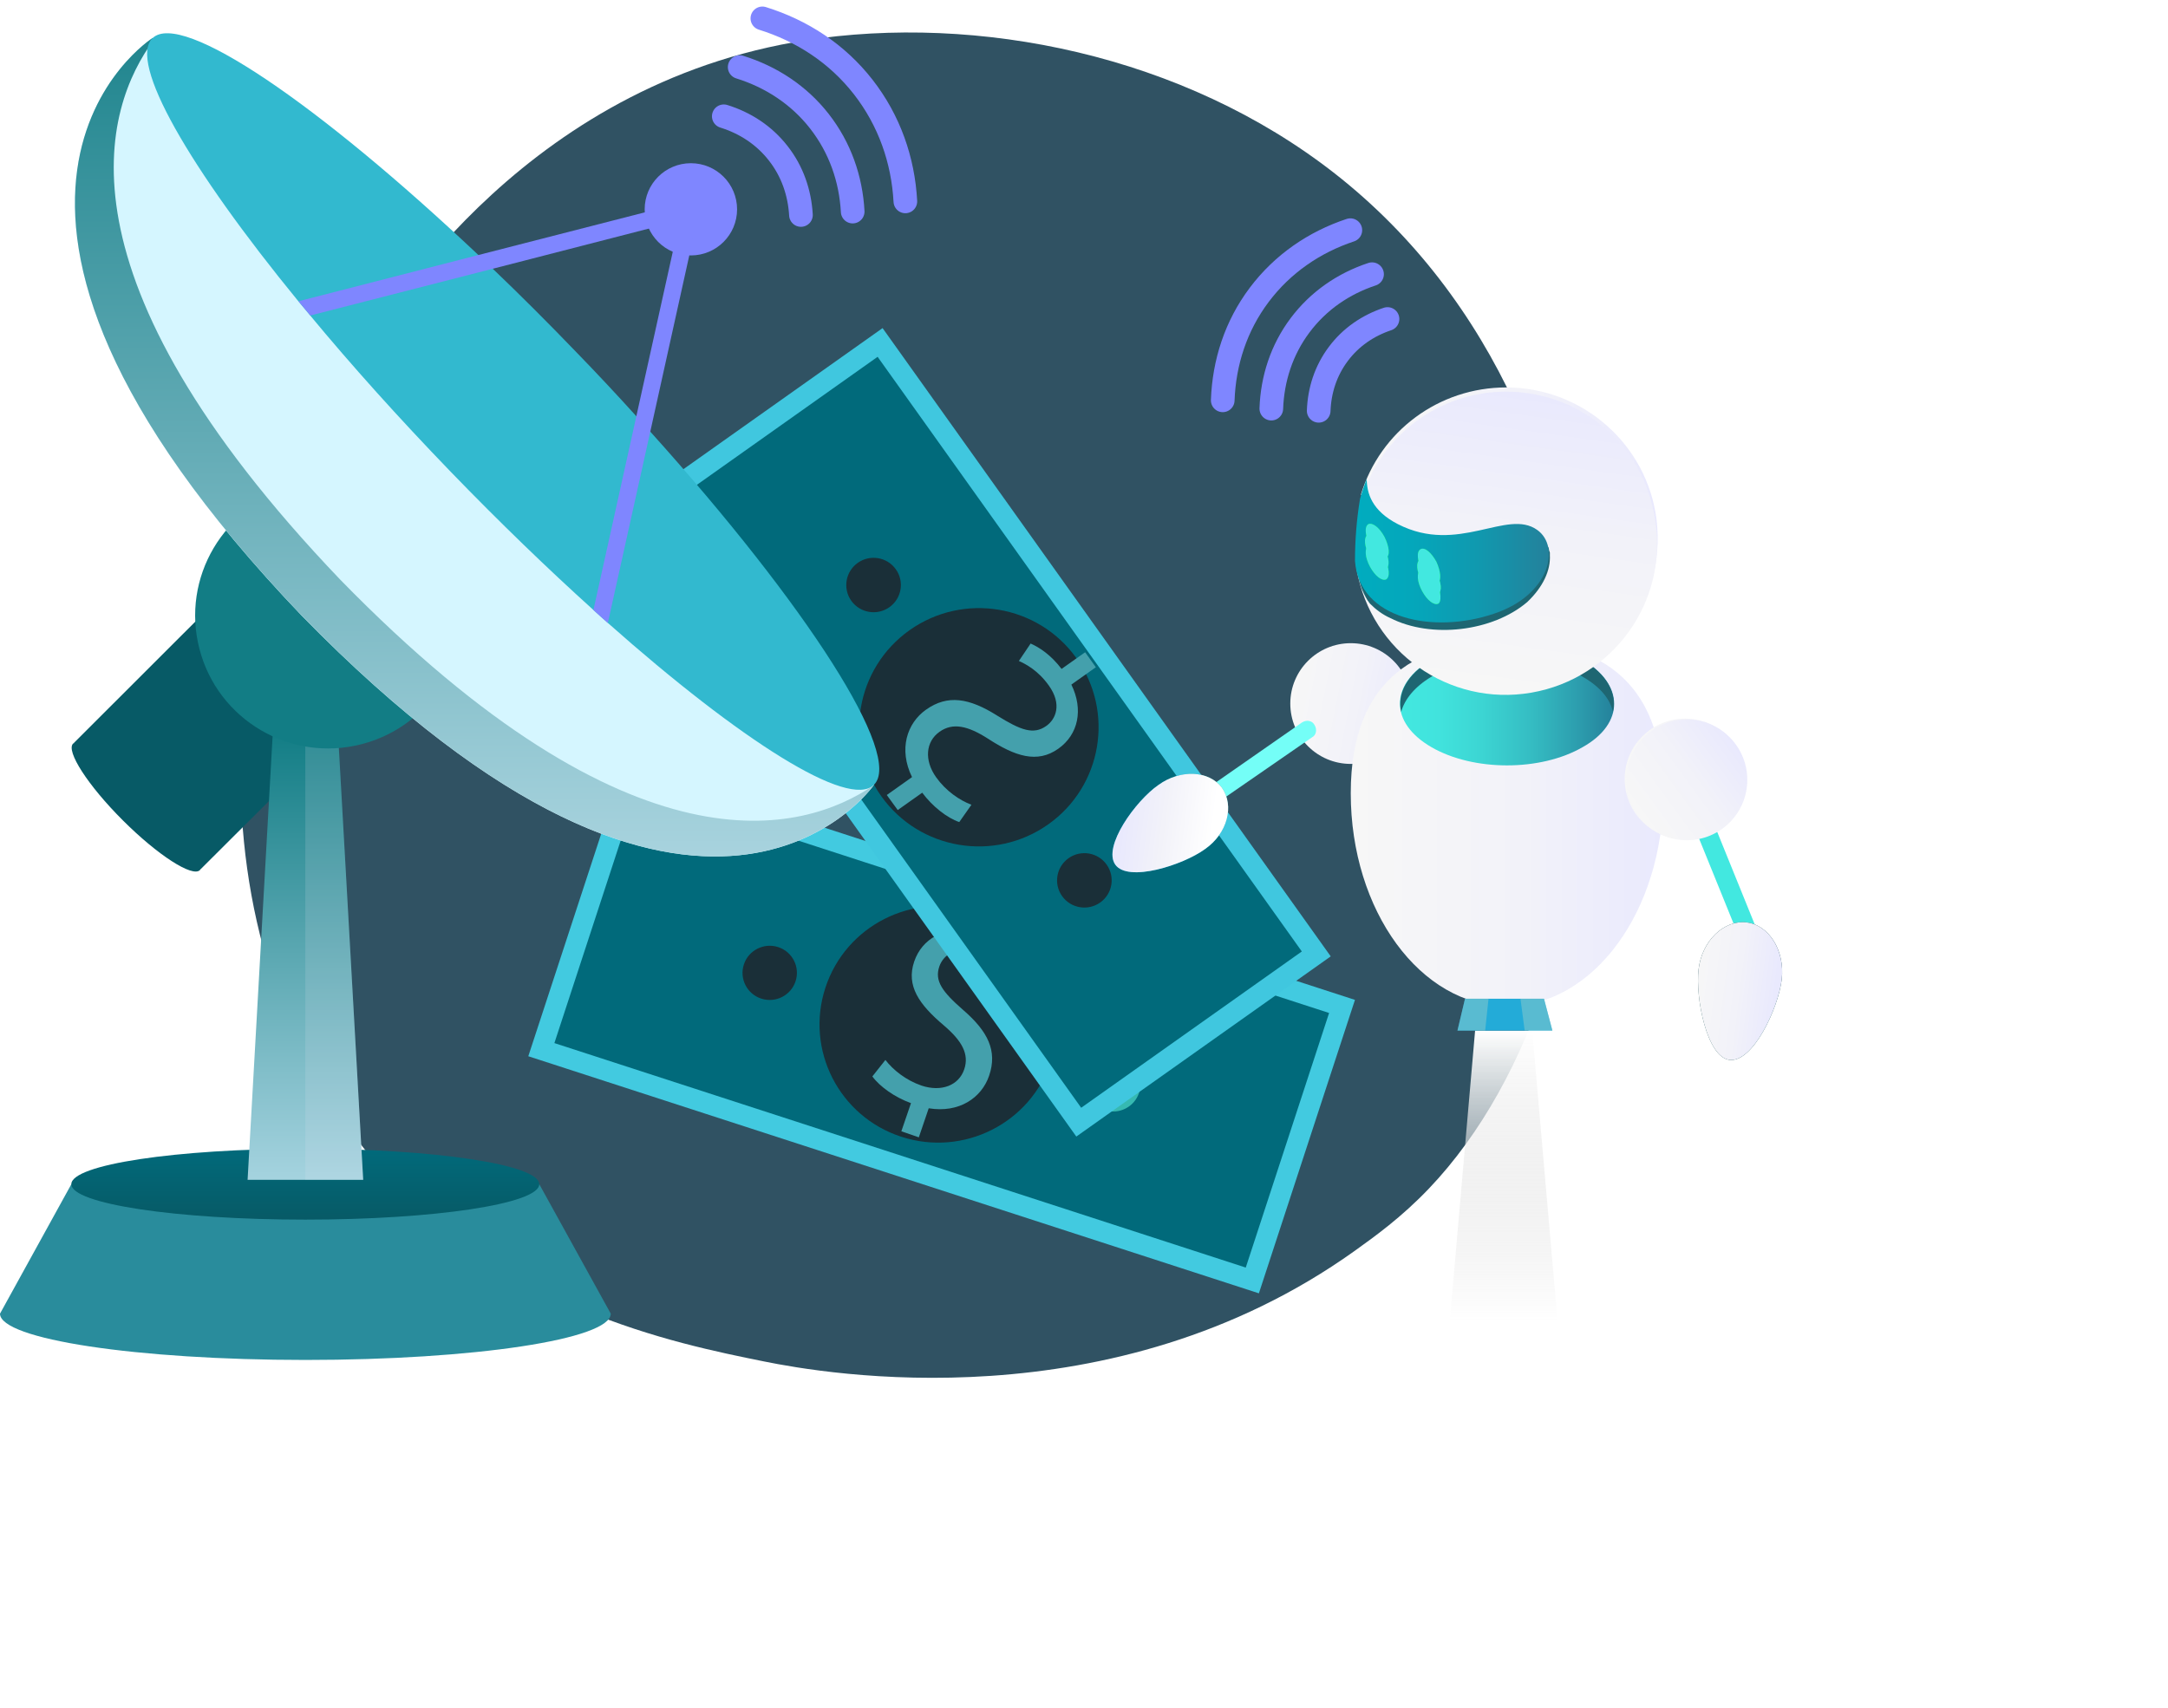 <svg width="118" height="93" viewBox="0 0 118 93" fill="none" xmlns="http://www.w3.org/2000/svg">
<path d="M77.773 64.706C76.27 66.28 74.848 67.298 73.727 68.102C60.525 77.54 44.904 74.79 41.584 74.117C36.681 73.126 27.205 71.209 20.352 63.179C9.987 51.032 11.6 31.898 19.64 19.266C21.111 16.955 28.88 4.133 44.67 2.076C54.227 0.831 65.364 3.343 73.431 10.077C90.364 24.211 89.157 52.765 77.773 64.706Z" fill="#305263"/>
<path d="M34.352 42.228L73.045 54.792L68.161 69.71L29.467 57.146L34.352 42.228Z" fill="#016A7B"/>
<path d="M68.519 70.409L73.748 54.434L33.99 41.525L28.754 57.502L68.519 70.409ZM72.34 55.147L67.804 69.007L30.174 56.786L34.711 42.926L72.34 55.147Z" fill="#42CAE0"/>
<path d="M49.062 61.887C45.67 60.786 43.818 57.152 44.925 53.771C46.032 50.39 49.679 48.542 53.071 49.644C56.463 50.745 58.316 54.379 57.208 57.76C56.101 61.141 52.454 62.989 49.062 61.887Z" fill="#1A2F38"/>
<path d="M49.059 61.588L49.583 60.055C48.708 59.741 47.886 59.158 47.481 58.601L48.191 57.704C48.614 58.252 49.308 58.81 50.162 59.102C51.245 59.46 52.188 59.085 52.481 58.215C52.764 57.38 52.35 56.66 51.374 55.826C50.028 54.689 49.309 53.67 49.758 52.348C50.187 51.087 51.411 50.435 52.891 50.681L53.416 49.148L54.358 49.468L53.857 50.944C54.758 51.285 55.299 51.739 55.654 52.144L54.931 53.018C54.675 52.726 54.163 52.184 53.186 51.855C52.015 51.46 51.334 52.008 51.126 52.614C50.857 53.401 51.284 53.989 52.425 54.985C53.774 56.153 54.297 57.212 53.835 58.565C53.424 59.765 52.209 60.607 50.548 60.335L50.01 61.917L49.059 61.588Z" fill="#44A0AC"/>
<path d="M41.435 54.365C40.658 54.113 40.233 53.281 40.487 52.506C40.741 51.731 41.577 51.308 42.354 51.56C43.131 51.812 43.555 52.645 43.301 53.42C43.048 54.194 42.212 54.618 41.435 54.365Z" fill="#1A2F38"/>
<path d="M60.129 60.439C59.352 60.187 58.928 59.355 59.182 58.58C59.436 57.806 60.272 57.382 61.049 57.634C61.826 57.886 62.25 58.718 61.996 59.493C61.742 60.267 60.907 60.691 60.129 60.439Z" fill="#36B9B1"/>
<path d="M47.905 18.644L71.643 51.932L58.717 61.09L34.98 27.803L47.905 18.644Z" fill="#016A7B"/>
<path d="M58.582 61.874L72.429 52.065L48.037 17.862L34.19 27.672L58.582 61.874ZM70.856 51.798L58.846 60.307L35.757 27.934L47.767 19.425L70.856 51.798Z" fill="#40C7DF"/>
<path d="M47.971 43.352C45.887 40.433 46.575 36.383 49.508 34.306C52.44 32.23 56.507 32.914 58.59 35.833C60.673 38.753 59.985 42.803 57.053 44.879C54.12 46.955 50.054 46.272 47.971 43.352Z" fill="#1A2F38"/>
<path d="M48.862 44.099L50.195 43.154C50.752 43.907 51.553 44.528 52.21 44.754L52.873 43.812C52.218 43.563 51.481 43.056 50.956 42.321C50.29 41.389 50.383 40.371 51.136 39.839C51.864 39.322 52.681 39.516 53.767 40.209C55.252 41.177 56.454 41.574 57.599 40.762C58.699 39.986 58.974 38.621 58.312 37.269L59.645 36.324L59.062 35.508L57.779 36.416C57.191 35.647 56.593 35.258 56.095 35.034L55.456 35.983C55.813 36.145 56.488 36.482 57.088 37.323C57.812 38.337 57.475 39.151 56.945 39.522C56.258 40.009 55.57 39.765 54.277 38.959C52.754 37.998 51.578 37.8 50.403 38.634C49.359 39.372 48.9 40.791 49.64 42.306L48.266 43.28L48.862 44.099Z" fill="#44A0AC"/>
<path d="M46.335 32.707C45.86 32.041 46.017 31.116 46.686 30.642C47.355 30.168 48.283 30.324 48.758 30.991C49.234 31.657 49.077 32.582 48.408 33.056C47.739 33.53 46.811 33.374 46.335 32.707Z" fill="#1A2F38"/>
<path d="M57.809 48.786C57.333 48.119 57.49 47.194 58.16 46.72C58.829 46.246 59.756 46.402 60.232 47.069C60.707 47.735 60.55 48.66 59.881 49.134C59.212 49.608 58.284 49.452 57.809 48.786Z" fill="#1A2F38"/>
<path d="M33.243 71.516C33.243 72.909 25.804 74.036 16.626 74.036C7.439 74.036 0 72.909 0 71.516L3.883 64.468H29.352L33.243 71.516Z" fill="#298C9C"/>
<path d="M29.351 64.468C29.351 65.534 23.65 66.397 16.617 66.397C9.583 66.397 3.882 65.534 3.882 64.468C3.882 63.402 9.583 62.539 16.617 62.539C23.65 62.539 29.351 63.402 29.351 64.468Z" fill="url(#paint0_linear)"/>
<path d="M21.718 36.549L14.817 29.659L4.024 40.443L4.033 40.452C4.015 40.461 3.997 40.469 3.98 40.478C3.574 40.883 4.783 42.76 6.689 44.663C8.595 46.566 10.475 47.773 10.881 47.368C10.899 47.359 10.899 47.333 10.907 47.315L10.916 47.324L21.718 36.549Z" fill="#075A66"/>
<path d="M19.768 64.23H13.476L14.853 39.808H18.392L19.768 64.23Z" fill="url(#paint1_linear)"/>
<path d="M16.617 64.23H19.767L18.39 39.808H16.617V64.23Z" fill="#E4E8F1" fill-opacity="0.15"/>
<path d="M24.878 31.703C25.884 35.571 23.554 39.517 19.68 40.513C15.806 41.517 11.852 39.191 10.855 35.324C9.849 31.456 12.179 27.509 16.053 26.514C19.918 25.509 23.872 27.835 24.878 31.703Z" fill="#127D85"/>
<path d="M47.566 42.734L27.384 22.938L8.304 2.075C8.304 2.075 -5.339 10.762 16.405 33.501C38.371 56.02 47.566 42.734 47.566 42.734Z" fill="#D5F6FF"/>
<path d="M18.515 31.553C2.683 14.99 5.612 5.881 8.383 2.154L8.304 2.066C8.304 2.066 -5.339 10.753 16.405 33.492C37.779 55.411 47.054 43.421 47.54 42.76C43.692 45.377 34.479 47.923 18.515 31.553Z" fill="url(#paint2_linear)"/>
<path d="M47.558 42.733C46.19 44.046 40.348 40.354 33.085 33.914C32.829 33.685 32.564 33.456 32.3 33.209C29.82 30.972 27.19 28.434 24.525 25.677C21.701 22.752 19.115 19.871 16.883 17.175C16.662 16.911 16.45 16.655 16.238 16.4C10.281 9.122 6.963 3.369 8.305 2.074C9.876 0.568 17.315 5.642 26.043 13.889C26.299 14.135 26.564 14.382 26.819 14.629C28.302 16.047 29.811 17.554 31.329 19.131C32.476 20.311 33.579 21.492 34.63 22.655C34.885 22.937 35.133 23.21 35.388 23.492C43.922 32.971 49.199 41.165 47.558 42.733Z" fill="#32B9CF"/>
<path d="M37.603 13.906C38.992 13.906 40.118 12.782 40.118 11.396C40.118 10.009 38.992 8.885 37.603 8.885C36.214 8.885 35.088 10.009 35.088 11.396C35.088 12.782 36.214 13.906 37.603 13.906Z" fill="#7F86FF"/>
<path d="M38.212 10.761L35.397 23.483L33.084 33.914C32.829 33.685 32.564 33.456 32.299 33.21L34.638 22.646L36.994 12.012L26.828 14.629L16.891 17.175C16.67 16.911 16.458 16.655 16.247 16.4L26.051 13.88L38.212 10.761Z" fill="#7F86FF"/>
<path d="M49.277 10.964C49.154 8.718 48.404 6.559 46.983 4.736C45.562 2.912 43.647 1.67 41.494 1" stroke="#7F86FF" stroke-width="1.287" stroke-miterlimit="10" stroke-linecap="round"/>
<path d="M46.41 11.519C46.313 9.74 45.721 8.039 44.601 6.603C43.48 5.167 41.962 4.181 40.259 3.652" stroke="#7F86FF" stroke-width="1.287" stroke-miterlimit="10" stroke-linecap="round"/>
<path d="M43.594 11.704C43.523 10.489 43.126 9.326 42.359 8.348C41.591 7.361 40.559 6.691 39.394 6.33" stroke="#7F86FF" stroke-width="1.287" stroke-miterlimit="10" stroke-linecap="round"/>
<path d="M73.497 12.53C71.538 13.18 69.808 14.361 68.536 16.053C67.264 17.745 66.625 19.734 66.551 21.794" stroke="#7F86FF" stroke-width="1.287" stroke-miterlimit="10" stroke-linecap="round"/>
<path d="M74.678 14.927C73.126 15.44 71.764 16.371 70.762 17.706C69.761 19.04 69.253 20.616 69.195 22.246" stroke="#7F86FF" stroke-width="1.287" stroke-miterlimit="10" stroke-linecap="round"/>
<path d="M75.519 17.366C74.46 17.721 73.527 18.351 72.846 19.263C72.158 20.178 71.814 21.25 71.774 22.364" stroke="#7F86FF" stroke-width="1.287" stroke-miterlimit="10" stroke-linecap="round"/>
<g filter="url(#filter0_d)">
<path d="M83.396 52.923L84.768 68.672H78.915L80.287 52.923H83.396Z" fill="url(#paint3_linear)"/>
<path d="M92.219 39.036L91.244 39.43L94.642 47.808L95.616 47.414L92.219 39.036Z" fill="#42E8E0"/>
<path d="M73.52 38.407C75.338 38.407 76.812 36.936 76.812 35.121C76.812 33.306 75.338 31.834 73.52 31.834C71.701 31.834 70.228 33.306 70.228 35.121C70.228 36.936 71.701 38.407 73.52 38.407Z" fill="url(#paint4_linear)"/>
<path d="M90.528 40.005C90.528 46.395 86.733 51.599 82.024 51.599C77.314 51.599 73.519 46.395 73.519 40.005C73.519 33.614 77.314 31.697 82.024 31.697C86.733 31.697 90.528 33.614 90.528 40.005Z" fill="url(#paint5_linear)"/>
<path d="M86.139 37.494C83.853 38.818 80.195 38.818 77.909 37.494C75.623 36.17 75.623 34.071 77.909 32.747C80.195 31.423 83.853 31.423 86.139 32.747C88.426 34.071 88.426 36.216 86.139 37.494Z" fill="url(#paint6_linear)"/>
<path d="M77.909 33.66C80.196 32.336 83.853 32.336 86.14 33.66C87.1 34.208 87.649 34.892 87.786 35.577C88.014 34.573 87.466 33.523 86.14 32.747C83.853 31.423 80.196 31.423 77.909 32.747C76.583 33.523 76.035 34.573 76.263 35.577C76.446 34.892 76.995 34.208 77.909 33.66Z" fill="#1E6672"/>
<path d="M91.718 42.515C93.537 42.515 95.011 41.044 95.011 39.229C95.011 37.414 93.537 35.942 91.718 35.942C89.9 35.942 88.426 37.414 88.426 39.229C88.426 41.044 89.9 42.515 91.718 42.515Z" fill="url(#paint7_linear)"/>
<path d="M91.81 42.561C93.628 42.561 95.102 41.09 95.102 39.275C95.102 37.459 93.628 35.988 91.81 35.988C89.992 35.988 88.518 37.459 88.518 39.275C88.518 41.09 89.992 42.561 91.81 42.561Z" fill="url(#paint8_linear)"/>
<path d="M96.976 50.139C96.793 51.691 95.421 54.658 94.141 54.521C92.907 54.384 92.267 51.143 92.45 49.591C92.633 48.039 93.821 46.898 95.056 47.035C96.29 47.172 97.159 48.587 96.976 50.139Z" fill="url(#paint9_radial)"/>
<path d="M96.976 50.139C96.793 51.691 95.421 54.658 94.141 54.521C92.907 54.384 92.267 51.143 92.45 49.591C92.633 48.039 93.821 46.898 95.056 47.035C96.29 47.172 97.159 48.587 96.976 50.139Z" fill="url(#paint10_linear)"/>
<path d="M84.493 52.923H79.327L79.738 51.189H84.036L84.493 52.923Z" fill="#23ABD8"/>
<path opacity="0.47" d="M84.036 51.189H82.756L82.985 52.923H84.494L84.036 51.189Z" fill="#96CCCA"/>
<path opacity="0.47" d="M79.738 51.189H81.018L80.835 52.923H79.327L79.738 51.189Z" fill="#96CCCA"/>
<path d="M65.252 41.218C64.949 41.265 64.73 41.051 64.669 40.792C64.637 40.591 64.736 40.431 64.865 40.328L70.858 36.154C71.102 35.992 71.42 36.045 71.539 36.275C71.701 36.518 71.647 36.837 71.417 36.955L65.439 41.086C65.411 41.173 65.31 41.188 65.252 41.218Z" fill="#74FEF7"/>
<path d="M65.579 43.048C64.389 43.914 61.394 44.875 60.702 43.888C60.01 42.9 61.815 40.409 63.048 39.556C64.237 38.69 65.8 38.757 66.506 39.701C67.198 40.689 66.812 42.195 65.579 43.048Z" fill="url(#paint11_radial)"/>
<g filter="url(#filter1_d)">
<path d="M65.579 43.048C64.389 43.914 61.394 44.875 60.702 43.888C60.01 42.9 61.815 40.409 63.048 39.556C64.237 38.69 65.8 38.757 66.506 39.701C67.198 40.689 66.812 42.195 65.579 43.048Z" fill="url(#paint12_linear)"/>
</g>
<path d="M79.692 22.111C79.692 23.571 78.64 25.397 77.36 26.128C76.08 26.858 75.029 26.265 75.029 24.804C75.029 23.343 76.08 21.517 77.36 20.787C78.64 20.011 79.692 20.604 79.692 22.111Z" fill="#BCBEFF"/>
<path d="M81.064 24.119C80.972 24.621 81.064 25.352 82.115 25.854C84.173 26.904 85.819 25.306 86.871 26.037C87.648 26.584 87.282 28.273 85.362 28.912C83.35 29.597 80.835 29.141 80.652 27.132C80.652 26.356 80.698 25.58 80.835 24.85C80.881 24.621 80.972 24.348 81.064 24.119Z" fill="#19212C"/>
<path d="M81.979 17.911C78.321 17.911 75.12 20.285 74.069 23.754C74.389 23.845 74.48 24.119 74.48 24.439C74.389 25.169 74.206 25.854 74.206 26.584C74.206 26.858 74.023 27.086 73.794 27.132C74.343 31.651 78.458 34.846 82.985 34.299C87.512 33.751 90.712 29.643 90.164 25.123C89.661 21.015 86.14 17.911 81.979 17.911Z" fill="url(#paint13_linear)"/>
<path d="M81.979 18.14C78.367 18.14 75.212 20.468 74.114 23.937C74.388 23.983 74.571 24.302 74.526 24.576C74.526 24.576 74.526 24.576 74.526 24.622C74.343 25.398 74.069 26.311 74.297 27.132C74.388 27.498 74.16 27.771 73.84 27.817C74.617 32.291 78.87 35.303 83.35 34.527C87.832 33.751 90.849 29.506 90.072 25.033C89.432 21.016 86.002 18.14 81.979 18.14Z" fill="url(#paint14_linear)"/>
<path d="M84.356 27.041C84.356 26.995 84.356 26.949 84.356 26.904L84.31 26.767C84.31 26.675 84.265 26.584 84.219 26.539C84.127 27.269 83.716 28.045 82.984 28.684C81.064 30.327 77.726 30.692 75.531 29.551C74.708 29.14 74.16 28.547 73.885 27.908C73.931 28.182 73.977 28.456 74.068 28.73C74.16 29.004 74.297 29.277 74.434 29.506C74.48 29.551 74.525 29.643 74.571 29.688C74.891 30.008 75.257 30.282 75.668 30.464C77.909 31.605 81.247 31.195 83.122 29.597C83.99 28.775 84.402 27.862 84.356 27.041Z" fill="#1E6672"/>
<path d="M83.671 25.671C82.025 24.485 79.373 27.041 76.081 25.352C74.663 24.622 74.389 23.663 74.389 22.887C74.251 23.252 74.114 23.617 74.023 23.982C73.84 25.078 73.749 26.219 73.749 27.36C73.977 30.556 78.047 31.332 81.293 30.236C84.357 29.232 84.951 26.584 83.671 25.671Z" fill="url(#paint15_linear)"/>
<path d="M75.029 27.634C75.075 27.634 75.121 27.589 75.121 27.543C75.121 27.452 75.075 27.314 74.938 27.269H74.892C74.847 27.269 74.801 27.314 74.801 27.36C74.801 27.452 74.847 27.589 74.984 27.634H75.029Z" fill="url(#paint16_radial)"/>
<path d="M75.44 28.364C75.211 28.456 74.846 28.182 74.571 27.68C74.297 27.178 74.251 26.675 74.48 26.538C74.708 26.447 75.074 26.721 75.349 27.223C75.623 27.725 75.668 28.227 75.44 28.364Z" fill="#00FF3C"/>
<path d="M75.029 27.634C75.075 27.634 75.121 27.589 75.121 27.543C75.121 27.452 75.075 27.314 74.938 27.269H74.892C74.847 27.269 74.801 27.314 74.801 27.36C74.801 27.452 74.847 27.589 74.984 27.634H75.029Z" fill="url(#paint17_radial)"/>
<path d="M75.029 27.087C75.075 27.087 75.121 27.041 75.121 26.995C75.121 26.904 75.075 26.767 74.938 26.721H74.892C74.847 26.721 74.801 26.767 74.801 26.813C74.801 26.904 74.847 27.041 74.984 27.087C74.984 27.041 75.029 27.041 75.029 27.087Z" fill="url(#paint18_radial)"/>
<path d="M75.438 27.79C75.659 27.67 75.614 27.159 75.337 26.649C75.059 26.14 74.655 25.825 74.433 25.946C74.211 26.066 74.257 26.577 74.534 27.087C74.811 27.596 75.216 27.911 75.438 27.79Z" fill="#00FF3C"/>
<path d="M75.029 27.087C75.075 27.087 75.121 27.041 75.121 26.995C75.121 26.904 75.075 26.767 74.938 26.721H74.892C74.847 26.721 74.801 26.767 74.801 26.813C74.801 26.904 74.847 27.041 74.984 27.087C74.984 27.041 75.029 27.041 75.029 27.087Z" fill="url(#paint19_radial)"/>
<path d="M75.029 26.448C75.075 26.448 75.121 26.402 75.121 26.356C75.121 26.265 75.075 26.128 74.938 26.082H74.892C74.847 26.082 74.801 26.128 74.801 26.173C74.801 26.265 74.847 26.402 74.984 26.448C74.984 26.448 74.984 26.448 75.029 26.448Z" fill="url(#paint20_radial)"/>
<path d="M75.44 27.178C75.211 27.269 74.846 26.995 74.571 26.493C74.297 25.991 74.251 25.489 74.48 25.352C74.708 25.26 75.074 25.534 75.349 26.036C75.623 26.584 75.668 27.086 75.44 27.178Z" fill="#00FF3C"/>
<path d="M75.029 26.448C75.075 26.448 75.121 26.402 75.121 26.356C75.121 26.265 75.075 26.128 74.938 26.082H74.892C74.847 26.082 74.801 26.128 74.801 26.173C74.801 26.265 74.847 26.402 74.984 26.448C74.984 26.448 74.984 26.448 75.029 26.448Z" fill="url(#paint21_radial)"/>
<path d="M75.44 28.364C75.211 28.456 74.846 28.182 74.571 27.68C74.297 27.178 74.251 26.675 74.48 26.538C74.708 26.447 75.074 26.721 75.349 27.223C75.623 27.725 75.668 28.227 75.44 28.364Z" fill="#42E8E0"/>
<path d="M75.438 27.79C75.659 27.67 75.614 27.159 75.337 26.649C75.059 26.14 74.655 25.825 74.433 25.946C74.211 26.066 74.257 26.577 74.534 27.087C74.811 27.596 75.216 27.911 75.438 27.79Z" fill="#42E8E0"/>
<path d="M75.44 27.178C75.211 27.269 74.846 26.995 74.571 26.493C74.297 25.991 74.251 25.489 74.48 25.352C74.708 25.26 75.074 25.534 75.349 26.036C75.623 26.584 75.668 27.086 75.44 27.178Z" fill="#42E8E0"/>
<path d="M77.818 29.004C77.864 29.004 77.909 28.958 77.909 28.913C77.909 28.821 77.864 28.684 77.727 28.638H77.681C77.635 28.638 77.589 28.684 77.589 28.73C77.589 28.821 77.635 28.958 77.772 29.004C77.772 28.958 77.818 29.004 77.818 29.004Z" fill="url(#paint22_radial)"/>
<path d="M78.275 29.688C78.046 29.78 77.68 29.506 77.406 29.004C77.132 28.502 77.086 27.999 77.315 27.863C77.543 27.771 77.909 28.045 78.183 28.547C78.458 29.049 78.458 29.597 78.275 29.688Z" fill="#00FF3C"/>
<path d="M77.818 29.004C77.864 29.004 77.909 28.958 77.909 28.913C77.909 28.821 77.864 28.684 77.727 28.638H77.681C77.635 28.638 77.589 28.684 77.589 28.73C77.589 28.821 77.635 28.958 77.772 29.004C77.772 28.958 77.818 29.004 77.818 29.004Z" fill="url(#paint23_radial)"/>
<path d="M77.818 28.411C77.864 28.411 77.909 28.365 77.909 28.319C77.909 28.228 77.864 28.091 77.727 28.045H77.681C77.635 28.045 77.589 28.091 77.589 28.136C77.589 28.228 77.635 28.365 77.772 28.411H77.818Z" fill="url(#paint24_radial)"/>
<path d="M78.28 29.143C78.501 29.022 78.456 28.512 78.179 28.002C77.902 27.493 77.497 27.178 77.275 27.298C77.054 27.419 77.099 27.93 77.376 28.439C77.654 28.949 78.058 29.264 78.28 29.143Z" fill="#00FF3C"/>
<path d="M77.818 28.411C77.864 28.411 77.909 28.365 77.909 28.319C77.909 28.228 77.864 28.091 77.727 28.045H77.681C77.635 28.045 77.589 28.091 77.589 28.136C77.589 28.228 77.635 28.365 77.772 28.411H77.818Z" fill="url(#paint25_radial)"/>
<path d="M77.818 27.817C77.864 27.817 77.909 27.771 77.909 27.726C77.909 27.634 77.864 27.497 77.727 27.451H77.681C77.635 27.451 77.589 27.497 77.589 27.543C77.589 27.634 77.635 27.771 77.772 27.817H77.818Z" fill="url(#paint26_radial)"/>
<path d="M78.275 28.547C78.046 28.638 77.68 28.364 77.406 27.862C77.132 27.36 77.086 26.858 77.315 26.721C77.543 26.584 77.909 26.904 78.183 27.406C78.412 27.908 78.458 28.41 78.275 28.547Z" fill="#00FF3C"/>
<path d="M77.818 27.817C77.864 27.817 77.909 27.771 77.909 27.726C77.909 27.634 77.864 27.497 77.727 27.451H77.681C77.635 27.451 77.589 27.497 77.589 27.543C77.589 27.634 77.635 27.771 77.772 27.817H77.818Z" fill="url(#paint27_radial)"/>
<path d="M78.275 29.688C78.046 29.78 77.68 29.506 77.406 29.004C77.132 28.502 77.086 27.999 77.315 27.863C77.543 27.771 77.909 28.045 78.183 28.547C78.458 29.049 78.458 29.597 78.275 29.688Z" fill="#42E8E0"/>
<path d="M78.28 29.143C78.501 29.022 78.456 28.512 78.179 28.002C77.902 27.493 77.497 27.178 77.275 27.298C77.054 27.419 77.099 27.93 77.376 28.439C77.654 28.949 78.058 29.264 78.28 29.143Z" fill="#42E8E0"/>
<path d="M78.275 28.547C78.046 28.638 77.68 28.364 77.406 27.862C77.132 27.36 77.086 26.858 77.315 26.721C77.543 26.584 77.909 26.904 78.183 27.406C78.412 27.908 78.458 28.41 78.275 28.547Z" fill="#42E8E0"/>
</g>
<defs>
<filter id="filter0_d" x="39.871" y="0.415" width="77.806" height="92.115" filterUnits="userSpaceOnUse" color-interpolation-filters="sRGB">
<feFlood flood-opacity="0" result="BackgroundImageFix"/>
<feColorMatrix in="SourceAlpha" type="matrix" values="0 0 0 0 0 0 0 0 0 0 0 0 0 0 0 0 0 0 127 0"/>
<feOffset dy="3.181"/>
<feGaussianBlur stdDeviation="10.338"/>
<feColorMatrix type="matrix" values="0 0 0 0 0.125 0 0 0 0 0.679 0 0 0 0 0.652 0 0 0 0.16 0"/>
<feBlend mode="normal" in2="BackgroundImageFix" result="effect1_dropShadow"/>
<feBlend mode="normal" in="SourceGraphic" in2="effect1_dropShadow" result="shape"/>
</filter>
<filter id="filter1_d" x="57.367" y="35.767" width="12.661" height="11.72" filterUnits="userSpaceOnUse" color-interpolation-filters="sRGB">
<feFlood flood-opacity="0" result="BackgroundImageFix"/>
<feColorMatrix in="SourceAlpha" type="matrix" values="0 0 0 0 0 0 0 0 0 0 0 0 0 0 0 0 0 0 127 0"/>
<feOffset/>
<feGaussianBlur stdDeviation="1.591"/>
<feColorMatrix type="matrix" values="0 0 0 0 0 0 0 0 0 0 0 0 0 0 0 0 0 0 0.1 0"/>
<feBlend mode="normal" in2="BackgroundImageFix" result="effect1_dropShadow"/>
<feBlend mode="normal" in="SourceGraphic" in2="effect1_dropShadow" result="shape"/>
</filter>
<linearGradient id="paint0_linear" x1="16.617" y1="62.539" x2="16.617" y2="66.397" gradientUnits="userSpaceOnUse">
<stop stop-color="#016A7B"/>
<stop offset="1" stop-color="#075A66"/>
</linearGradient>
<linearGradient id="paint1_linear" x1="16.622" y1="39.808" x2="16.622" y2="64.23" gradientUnits="userSpaceOnUse">
<stop stop-color="#127D85"/>
<stop offset="1" stop-color="#A5D3DF"/>
</linearGradient>
<linearGradient id="paint2_linear" x1="25.809" y1="2.066" x2="25.809" y2="46.623" gradientUnits="userSpaceOnUse">
<stop stop-color="#20858E"/>
<stop offset="1" stop-color="#A8D3DE"/>
</linearGradient>
<linearGradient id="paint3_linear" x1="81.837" y1="52.929" x2="81.837" y2="68.664" gradientUnits="userSpaceOnUse">
<stop stop-color="white"/>
<stop offset="1" stop-color="#C9C9C9" stop-opacity="0"/>
</linearGradient>
<linearGradient id="paint4_linear" x1="70.257" y1="34.496" x2="76.731" y2="35.78" gradientUnits="userSpaceOnUse">
<stop stop-color="#F7F7F7"/>
<stop offset="0.55" stop-color="#F2F2F9"/>
<stop offset="1" stop-color="#E9E9FD"/>
</linearGradient>
<linearGradient id="paint5_linear" x1="73.505" y1="41.641" x2="90.546" y2="41.641" gradientUnits="userSpaceOnUse">
<stop stop-color="#F7F7F7"/>
<stop offset="0.55" stop-color="#F2F2F9"/>
<stop offset="1" stop-color="#E9E9FD"/>
</linearGradient>
<linearGradient id="paint6_linear" x1="76.215" y1="35.136" x2="87.843" y2="35.136" gradientUnits="userSpaceOnUse">
<stop stop-color="#42E8E0"/>
<stop offset="0.18" stop-color="#41E3DD"/>
<stop offset="0.38" stop-color="#3CD5D3"/>
<stop offset="0.61" stop-color="#35BDC3"/>
<stop offset="0.84" stop-color="#2C9CAD"/>
<stop offset="1" stop-color="#24819B"/>
</linearGradient>
<linearGradient id="paint7_linear" x1="88.474" y1="38.603" x2="94.948" y2="39.886" gradientUnits="userSpaceOnUse">
<stop stop-color="#F7F7F7"/>
<stop offset="0.55" stop-color="#F2F2F9"/>
<stop offset="1" stop-color="#E9E9FD"/>
</linearGradient>
<linearGradient id="paint8_linear" x1="89.142" y1="41.199" x2="94.476" y2="37.318" gradientUnits="userSpaceOnUse">
<stop stop-color="#F7F7F7"/>
<stop offset="0.55" stop-color="#F2F2F9"/>
<stop offset="1" stop-color="#E9E9FD"/>
</linearGradient>
<radialGradient id="paint9_radial" cx="0" cy="0" r="1" gradientUnits="userSpaceOnUse" gradientTransform="translate(94.733 51.008) rotate(6.882) scale(2.286 3.762)">
<stop stop-color="#2BB675"/>
<stop offset="1" stop-color="#14444F"/>
</radialGradient>
<linearGradient id="paint10_linear" x1="92.085" y1="50.488" x2="96.616" y2="51.046" gradientUnits="userSpaceOnUse">
<stop stop-color="#F7F7F7"/>
<stop offset="0.55" stop-color="#F2F2F9"/>
<stop offset="1" stop-color="#E9E9FD"/>
</linearGradient>
<radialGradient id="paint11_radial" cx="0" cy="0" r="1" gradientUnits="userSpaceOnUse" gradientTransform="translate(69.777 36.679) rotate(54.298) scale(5.568 9.159)">
<stop stop-color="#2BB675"/>
<stop offset="1" stop-color="#23ABD8"/>
</radialGradient>
<linearGradient id="paint12_linear" x1="66.092" y1="41.408" x2="61.194" y2="40.791" gradientUnits="userSpaceOnUse">
<stop stop-color="white"/>
<stop offset="0.55" stop-color="#F2F2F9"/>
<stop offset="1" stop-color="#E9E9FD"/>
</linearGradient>
<linearGradient id="paint13_linear" x1="73.741" y1="26.135" x2="90.212" y2="26.135" gradientUnits="userSpaceOnUse">
<stop stop-color="#F7F7F7"/>
<stop offset="0.55" stop-color="#F2F2F9"/>
<stop offset="1" stop-color="#E9E9FD"/>
</linearGradient>
<linearGradient id="paint14_linear" x1="80.911" y1="34.497" x2="83.197" y2="18.211" gradientUnits="userSpaceOnUse">
<stop stop-color="#F7F7F7"/>
<stop offset="0.55" stop-color="#F2F2F9"/>
<stop offset="1" stop-color="#E9E9FD"/>
</linearGradient>
<linearGradient id="paint15_linear" x1="73.764" y1="26.811" x2="84.302" y2="26.811" gradientUnits="userSpaceOnUse">
<stop stop-color="#00ACBF"/>
<stop offset="0.29" stop-color="#04A7BB"/>
<stop offset="0.63" stop-color="#1099AF"/>
<stop offset="1" stop-color="#24819B"/>
</linearGradient>
<radialGradient id="paint16_radial" cx="0" cy="0" r="1" gradientUnits="userSpaceOnUse" gradientTransform="translate(74.955 27.441) rotate(180) scale(0.179)">
<stop stop-color="white"/>
<stop offset="1" stop-color="#95FDA8"/>
</radialGradient>
<radialGradient id="paint17_radial" cx="0" cy="0" r="1" gradientUnits="userSpaceOnUse" gradientTransform="translate(74.955 27.441) rotate(180) scale(0.179)">
<stop stop-color="white"/>
<stop offset="1" stop-color="#95FDA8"/>
</radialGradient>
<radialGradient id="paint18_radial" cx="0" cy="0" r="1" gradientUnits="userSpaceOnUse" gradientTransform="translate(74.955 26.863) scale(0.178)">
<stop stop-color="white"/>
<stop offset="1" stop-color="#95FDA8"/>
</radialGradient>
<radialGradient id="paint19_radial" cx="0" cy="0" r="1" gradientUnits="userSpaceOnUse" gradientTransform="translate(74.955 26.863) scale(0.178)">
<stop stop-color="white"/>
<stop offset="1" stop-color="#95FDA8"/>
</radialGradient>
<radialGradient id="paint20_radial" cx="0" cy="0" r="1" gradientUnits="userSpaceOnUse" gradientTransform="translate(74.952 26.268) scale(0.179)">
<stop stop-color="white"/>
<stop offset="1" stop-color="#95FDA8"/>
</radialGradient>
<radialGradient id="paint21_radial" cx="0" cy="0" r="1" gradientUnits="userSpaceOnUse" gradientTransform="translate(74.952 26.268) scale(0.179)">
<stop stop-color="white"/>
<stop offset="1" stop-color="#95FDA8"/>
</radialGradient>
<radialGradient id="paint22_radial" cx="0" cy="0" r="1" gradientUnits="userSpaceOnUse" gradientTransform="translate(77.761 28.786) scale(0.179)">
<stop stop-color="white"/>
<stop offset="1" stop-color="#95FDA8"/>
</radialGradient>
<radialGradient id="paint23_radial" cx="0" cy="0" r="1" gradientUnits="userSpaceOnUse" gradientTransform="translate(77.761 28.786) scale(0.179)">
<stop stop-color="white"/>
<stop offset="1" stop-color="#95FDA8"/>
</radialGradient>
<radialGradient id="paint24_radial" cx="0" cy="0" r="1" gradientUnits="userSpaceOnUse" gradientTransform="translate(77.761 28.208) scale(0.178)">
<stop stop-color="white"/>
<stop offset="1" stop-color="#95FDA8"/>
</radialGradient>
<radialGradient id="paint25_radial" cx="0" cy="0" r="1" gradientUnits="userSpaceOnUse" gradientTransform="translate(77.761 28.208) scale(0.178)">
<stop stop-color="white"/>
<stop offset="1" stop-color="#95FDA8"/>
</radialGradient>
<radialGradient id="paint26_radial" cx="0" cy="0" r="1" gradientUnits="userSpaceOnUse" gradientTransform="translate(77.759 27.613) scale(0.179)">
<stop stop-color="white"/>
<stop offset="1" stop-color="#95FDA8"/>
</radialGradient>
<radialGradient id="paint27_radial" cx="0" cy="0" r="1" gradientUnits="userSpaceOnUse" gradientTransform="translate(77.759 27.613) scale(0.179)">
<stop stop-color="white"/>
<stop offset="1" stop-color="#95FDA8"/>
</radialGradient>
</defs>
</svg>
